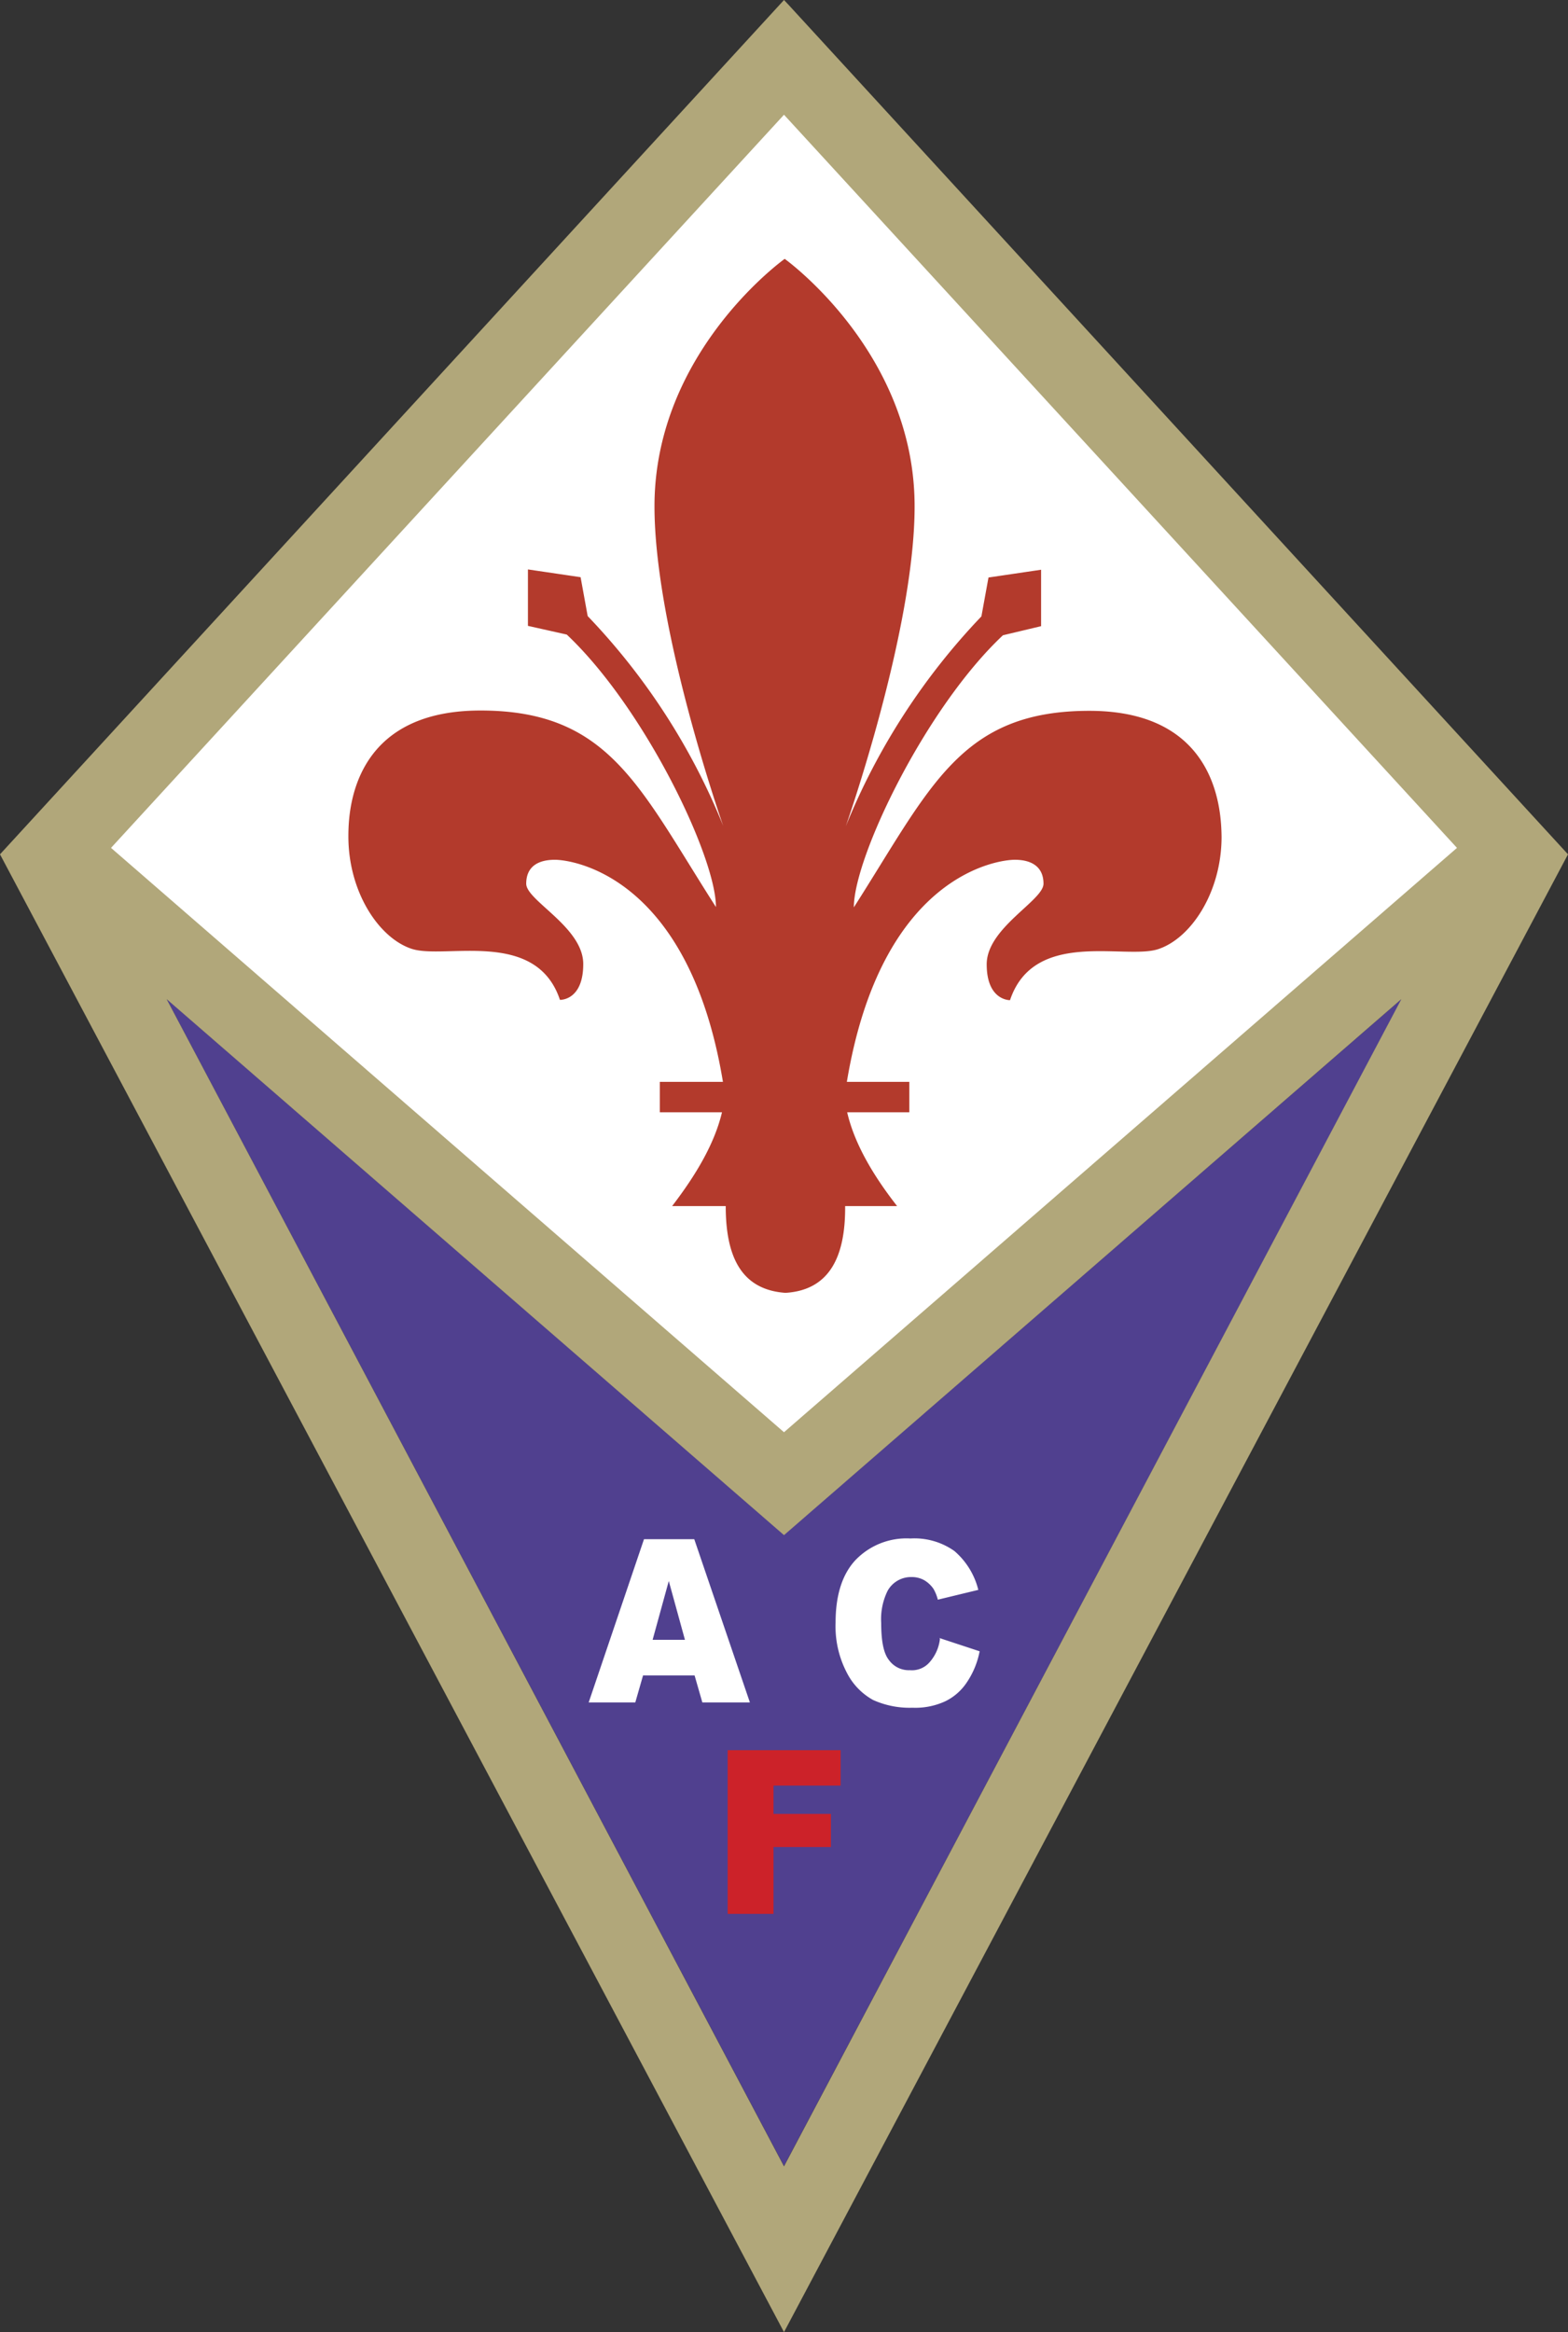 <svg xmlns="http://www.w3.org/2000/svg" viewBox="0 0 201.82 300"><rect x="0" y="0" width="201.82" height="300" fill="#333333" stroke="none"/><defs><style>.cls-1{fill:#50408f;}.cls-2{fill:#b1a77a;}.cls-3{fill:#fff;}.cls-4{fill:#b33a2c;}.cls-5{fill:#cc2229;}</style></defs><title>Fiorentina</title><g id="Слой_2" data-name="Слой 2"><g id="Layer_1" data-name="Layer 1"><polygon class="cls-1" points="19.67 126.96 21.45 128.53 100.91 278.63 180.41 128.53 182.19 126.96 100.91 197.44 19.67 126.96"/><path class="cls-2" d="M101.56.69,100.91,0,0,109.9,100.91,300,201.82,109.9ZM21.45,128.53l79.46,68.95,79.46-68.95L100.91,278.68Z"/><polygon class="cls-3" points="100.91 14.76 187.53 109.07 100.91 184.24 14.29 109.07 100.91 14.76"/><path class="cls-4" d="M140.21,91.44c-16.63,0-20.45,9.86-30.31,25.28,0-6.43,9.2-25.62,19.19-35L134,80.55V73.29l-6.77,1-.91,5a85.63,85.63,0,0,0-17.46,27s8.86-25.14,8.86-41.12C117.76,45.29,101,33.3,101,33.3S84.24,45.24,84.24,65.13c0,16,8.85,41.12,8.85,41.12a84.77,84.77,0,0,0-17.45-27l-.91-5-6.78-1v7.26l5,1.12c10,9.43,19.2,28.58,19.2,35.05-9.86-15.38-13.68-25.28-30.31-25.28s-17,13.07-17,16.2c0,7.12,3.91,13.07,8.16,14.46s16-2.65,19.07,6.56c0,0,3,.13,3-4.61s-7.34-8.16-7.34-10.33,1.48-3.08,3.69-3.08,17.24,2,21.63,28.57H84.93v3.91h8c-.95,4-3.3,8-6.42,12.07h6.9c0,6.51,2,10.76,7.69,11.16,5.64-.35,7.73-4.61,7.68-11.16h6.69c-3.13-4-5.51-8.08-6.43-12.07h8v-3.91H109c4.43-26.66,19.45-28.57,21.62-28.57s3.69.91,3.69,3.08S127,119.36,127,124.05s3,4.61,3,4.61c3.09-9.21,14.81-5.17,19.06-6.56s8.17-7.34,8.17-14.46C157.18,104.56,156.84,91.44,140.21,91.44Z"/><path class="cls-3" d="M84,210.94l2.08-7.56,2.08,7.56ZM90.36,219h6.16L89.36,198H82.89L75.77,219h6l1-3.48H89.4l1,3.48Z"/><path class="cls-3" d="M120.93,210.72l5.16,1.7a10.71,10.71,0,0,1-1.65,4,7,7,0,0,1-2.77,2.43,9.17,9.17,0,0,1-4.22.83,11.42,11.42,0,0,1-5.08-1,8.3,8.3,0,0,1-3.38-3.52,12.86,12.86,0,0,1-1.44-6.43c0-3.47.83-6.16,2.52-8a9.1,9.1,0,0,1,7.12-2.82,8.89,8.89,0,0,1,5.65,1.61,9.64,9.64,0,0,1,3.08,5l-5.21,1.26a5.44,5.44,0,0,0-.56-1.39,3.74,3.74,0,0,0-1.22-1.13,3.28,3.28,0,0,0-1.61-.39,3.44,3.44,0,0,0-3.08,1.78,8.25,8.25,0,0,0-.82,4.12c0,2.3.3,3.91,1,4.78a3.14,3.14,0,0,0,2.69,1.3,3,3,0,0,0,2.52-1,5.48,5.48,0,0,0,1.35-3Z"/><polygon class="cls-5" points="93.66 225.14 108.2 225.14 108.2 229.7 99.56 229.7 99.56 233.34 106.95 233.34 106.95 237.6 99.56 237.6 99.56 246.2 93.66 246.2 93.66 225.14"/></g></g></svg>
